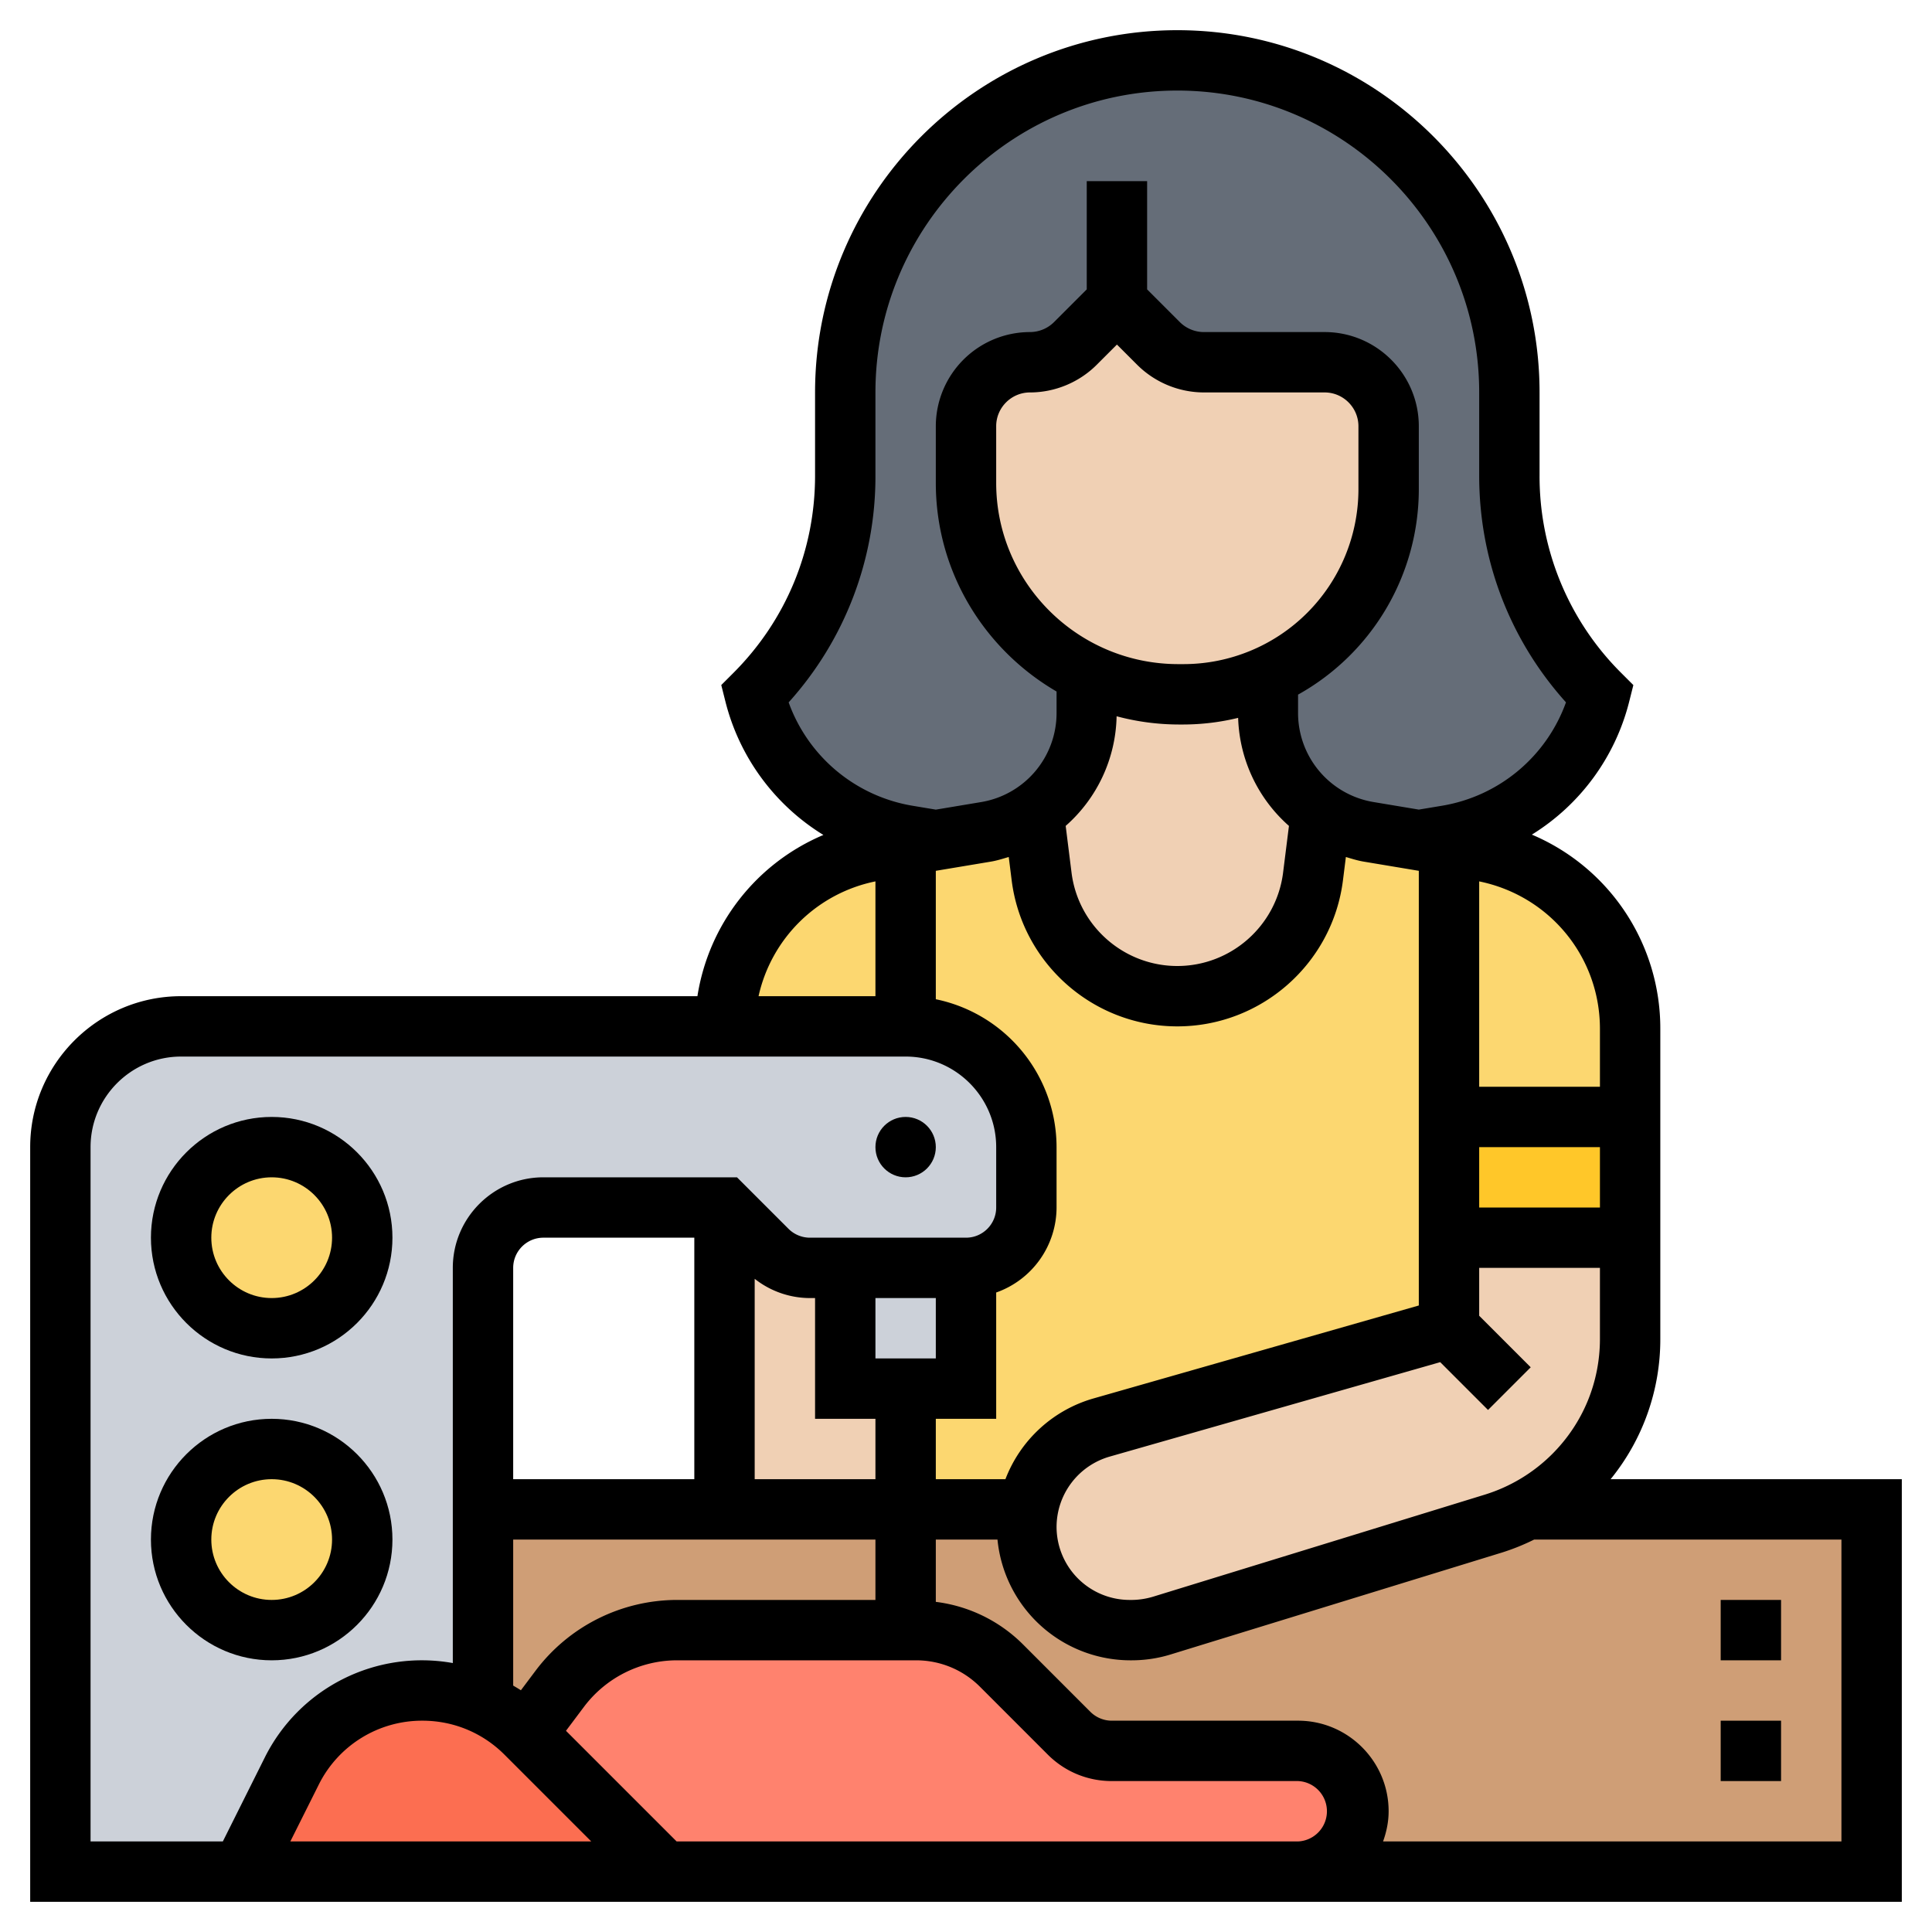 <svg height="512" viewBox="0 0 64 64" width="512" xmlns="http://www.w3.org/2000/svg"><path d="M50.6 50c-.35.19-.73.35-1.12.47l-10.99 3.38c-.32.1-.66.15-1 .15h-.07a3.418 3.418 0 01-3.37-4H16v6.44c.52.23 1.01.57 1.42.98l.01.01 1.12-1.49A4.836 4.836 0 0122.42 54h7.92c1.06 0 2.08.42 2.83 1.17l2.24 2.24c.38.38.89.59 1.42.59H43c1.1 0 2 .9 2 2 0 .55-.22 1.05-.59 1.41-.36.37-.86.59-1.41.59h19V50z" fill="#cf9e76"/><path d="M32 42v4h-4v-4z" fill="#ccd1d9"/><path d="M30 34c2.21 0 4 1.79 4 4v2c0 1.1-.9 2-2 2h-5.17c-.53 0-1.04-.21-1.42-.59L24 40h-6c-1.1 0-2 .9-2 2V56.44c-.62-.29-1.31-.44-2.01-.44-1.83 0-3.51 1.04-4.33 2.68L8 62H2V38c0-2.21 1.79-4 4-4h18z" fill="#ccd1d9"/><circle cx="9" cy="41" fill="#fcd770" r="3"/><circle cx="9" cy="51" fill="#fcd770" r="3"/><path d="M17.43 57.43L22 62H8l1.66-3.32c.82-1.64 2.5-2.68 4.33-2.68.7 0 1.39.15 2.01.44.52.23 1.01.57 1.42.98z" fill="#fc6e51"/><path d="M43 58c1.1 0 2 .9 2 2 0 .55-.22 1.05-.59 1.41-.36.37-.86.59-1.41.59H22l-4.57-4.57 1.12-1.49A4.836 4.836 0 0122.42 54h7.92c1.06 0 2.08.42 2.83 1.17l2.24 2.24c.38.38.89.59 1.42.59z" fill="#ff826e"/><path d="M54 37v4h-6v-4z" fill="#ffc729"/><path d="M54 34.08V37h-6v-9l.99.16A6.01 6.01 0 0154 34.08zM30 28v6h-6c.04-2.9 2.15-5.36 5.01-5.84zM48 41v3l-11.52 3.29c-.74.21-1.36.65-1.79 1.23-.33.43-.55.94-.64 1.48H30v-4h2v-4c1.1 0 2-.9 2-2v-2c0-2.21-1.79-4-4-4v-6l1-.17 1.66-.27c.58-.1 1.12-.32 1.58-.63l.26 2.1c.14 1.13.7 2.13 1.5 2.84S37.86 33 39 33c2.29 0 4.21-1.7 4.5-3.97l.26-2.1c.46.31 1 .53 1.58.63l1.66.27 1 .17v12z" fill="#fcd770"/><path d="M43.76 26.93A4.013 4.013 0 0142 23.61V22.4c2.36-1.07 4-3.44 4-6.19v-2.09c0-1.17-.95-2.12-2.12-2.12h-4c-.56 0-1.1-.22-1.5-.62L37 10l-1.38 1.38c-.4.4-.94.62-1.5.62-1.17 0-2.12.95-2.12 2.12V16c0 2.78 1.63 5.19 4 6.32v1.29c0 1.37-.69 2.59-1.76 3.32-.46.31-1 .53-1.58.63l-1.66.27-.93-.15A6.294 6.294 0 0125 23a10.242 10.242 0 003-7.24V13c0-6.08 4.92-11 11-11 3.04 0 5.79 1.23 7.78 3.22S50 9.96 50 13v2.76c0 2.71 1.08 5.32 3 7.24a6.294 6.294 0 01-5.07 4.68l-.93.15-1.66-.27a4.07 4.07 0 01-1.58-.63z" fill="#656d78"/><path d="M48 44v-3h6v3.35A6.387 6.387 0 0150.6 50c-.35.19-.73.35-1.12.47l-10.99 3.38c-.32.1-.66.15-1 .15h-.07a3.418 3.418 0 01-3.37-4c.09-.54.31-1.05.64-1.48.43-.58 1.05-1.02 1.79-1.23zM26.83 42H28v4h2v4h-6V40l1.41 1.41c.38.38.89.59 1.42.59zM43.76 26.93l-.26 2.1A4.535 4.535 0 0139 33c-1.14 0-2.2-.42-3-1.13s-1.36-1.71-1.5-2.84l-.26-2.1A4.013 4.013 0 0036 23.61v-1.29c.92.44 1.94.68 3.03.68h.18c.99 0 1.94-.21 2.79-.6v1.21c0 1.37.69 2.59 1.76 3.32z" fill="#f0d0b4"/><path d="M46 14.12v2.09A6.798 6.798 0 0139.21 23h-.18c-1.09 0-2.11-.24-3.03-.68-2.37-1.13-4-3.54-4-6.32v-1.88c0-1.17.95-2.12 2.12-2.12.56 0 1.1-.22 1.5-.62L37 10l1.38 1.38c.4.4.94.62 1.5.62h4c1.17 0 2.12.95 2.12 2.12z" fill="#f0d0b4"/><g><path d="M53.354 49A7.342 7.342 0 0055 44.348V34.083a6.969 6.969 0 00-4.255-6.435 7.268 7.268 0 003.224-4.405l.138-.549-.4-.4A9.186 9.186 0 0151 15.757V13c0-6.617-5.383-12-12-12S27 6.383 27 13v2.757c0 2.469-.961 4.79-2.707 6.536l-.4.4.138.549a7.272 7.272 0 003.245 4.417A6.964 6.964 0 0023.103 33H6c-2.757 0-5 2.243-5 5v25h62V49zm-20.048 0H31v-2h2v-4.184A2.996 2.996 0 0035 40v-2a5.01 5.01 0 00-4-4.899v-4.254l1.821-.304c.206-.034.399-.097.595-.154l.096.766C33.856 31.917 36.216 34 39 34s5.144-2.083 5.488-4.845l.096-.766c.195.058.389.12.595.154l1.821.304V43.246L36.206 46.33a4.43 4.43 0 00-2.9 2.67zM29 53h-6.578a5.874 5.874 0 00-4.675 2.337l-.492.656c-.083-.056-.169-.104-.255-.156V51h12zm-12.288 5.126L19.586 61H9.618l.938-1.875A3.82 3.82 0 0113.993 57c1.028 0 1.993.4 2.719 1.126zM23 49h-6v-7c0-.551.448-1 1-1h5zm2 0v-6.638a2.962 2.962 0 001.828.638H27v4h2v2zm4-4v-2h2v2zm7.328-32.914l.672-.672.672.672a3.142 3.142 0 002.207.914h4c.618 0 1.121.503 1.121 1.121v2.088A5.798 5.798 0 0139.21 22h-.176C35.707 22 33 19.308 33 15.998v-1.879c0-.617.503-1.119 1.121-1.119.822 0 1.626-.333 2.207-.914zM39.034 24h.176a7.73 7.73 0 001.805-.22 4.971 4.971 0 001.683 3.579l-.194 1.548C42.283 30.67 40.777 32 39 32s-3.283-1.33-3.504-3.093l-.194-1.548a4.968 4.968 0 001.687-3.632 8.032 8.032 0 002.045.273zM49 38h4v2h-4zM36.755 48.253l10.954-3.13 1.584 1.584 1.414-1.414L49 43.586V42h4v2.348c0 1.443-.562 2.8-1.582 3.82a5.425 5.425 0 01-2.232 1.344l-10.99 3.381a2.526 2.526 0 01-.776.107A2.423 2.423 0 0135 50.58a2.43 2.43 0 011.755-2.327zM53 34.083V36h-4v-6.803c2.326.475 4 2.494 4 4.886zM26.125 23.267A11.165 11.165 0 0029 15.757V13c0-5.514 4.486-10 10-10s10 4.486 10 10v2.757c0 2.8 1.017 5.443 2.875 7.509a5.288 5.288 0 01-4.106 3.425l-.769.128-1.492-.249A2.99 2.99 0 0143 23.611v-.601a7.795 7.795 0 004-6.801v-2.088C47 12.4 45.6 11 43.879 11h-4c-.295 0-.584-.12-.793-.328L38 9.586V6h-2v3.586l-1.086 1.086a1.133 1.133 0 01-.793.328A3.123 3.123 0 0031 14.119v1.879c0 2.947 1.612 5.52 4 6.909v.705a2.99 2.99 0 01-2.507 2.959l-1.492.249-.769-.128a5.288 5.288 0 01-4.107-3.425zM29 29.197V33h-3.872A4.98 4.98 0 0129 29.197zM3 38c0-1.654 1.346-3 3-3h24c1.654 0 3 1.346 3 3v2c0 .551-.448 1-1 1h-5.172c-.263 0-.521-.107-.707-.293L24.414 39H18c-1.654 0-3 1.346-3 3v13.091a5.813 5.813 0 00-6.234 3.139L7.382 61H3zm39 23H22.414l-3.665-3.665.598-.797A3.862 3.862 0 0122.422 55h7.921c.802 0 1.556.312 2.122.878l2.242 2.243c.566.567 1.32.879 2.121.879H43a1.001 1.001 0 010 2zm19 0H45.816c.112-.314.184-.648.184-1 0-1.654-1.346-3-3-3h-6.172c-.263 0-.521-.107-.707-.293l-2.242-2.243a4.942 4.942 0 00-2.879-1.4V51h2.043a4.43 4.43 0 004.443 4c.443 0 .881-.066 1.3-.196l10.988-3.38A7.305 7.305 0 0050.821 51H61z"/><path d="M9 45c2.206 0 4-1.794 4-4s-1.794-4-4-4-4 1.794-4 4 1.794 4 4 4zm0-6c1.103 0 2 .897 2 2s-.897 2-2 2-2-.897-2-2 .897-2 2-2zM9 55c2.206 0 4-1.794 4-4s-1.794-4-4-4-4 1.794-4 4 1.794 4 4 4zm0-6c1.103 0 2 .897 2 2s-.897 2-2 2-2-.897-2-2 .897-2 2-2z"/><circle cx="30" cy="38" r="1"/><path d="M57 57h2v2h-2zM57 53h2v2h-2z"/></g></svg>